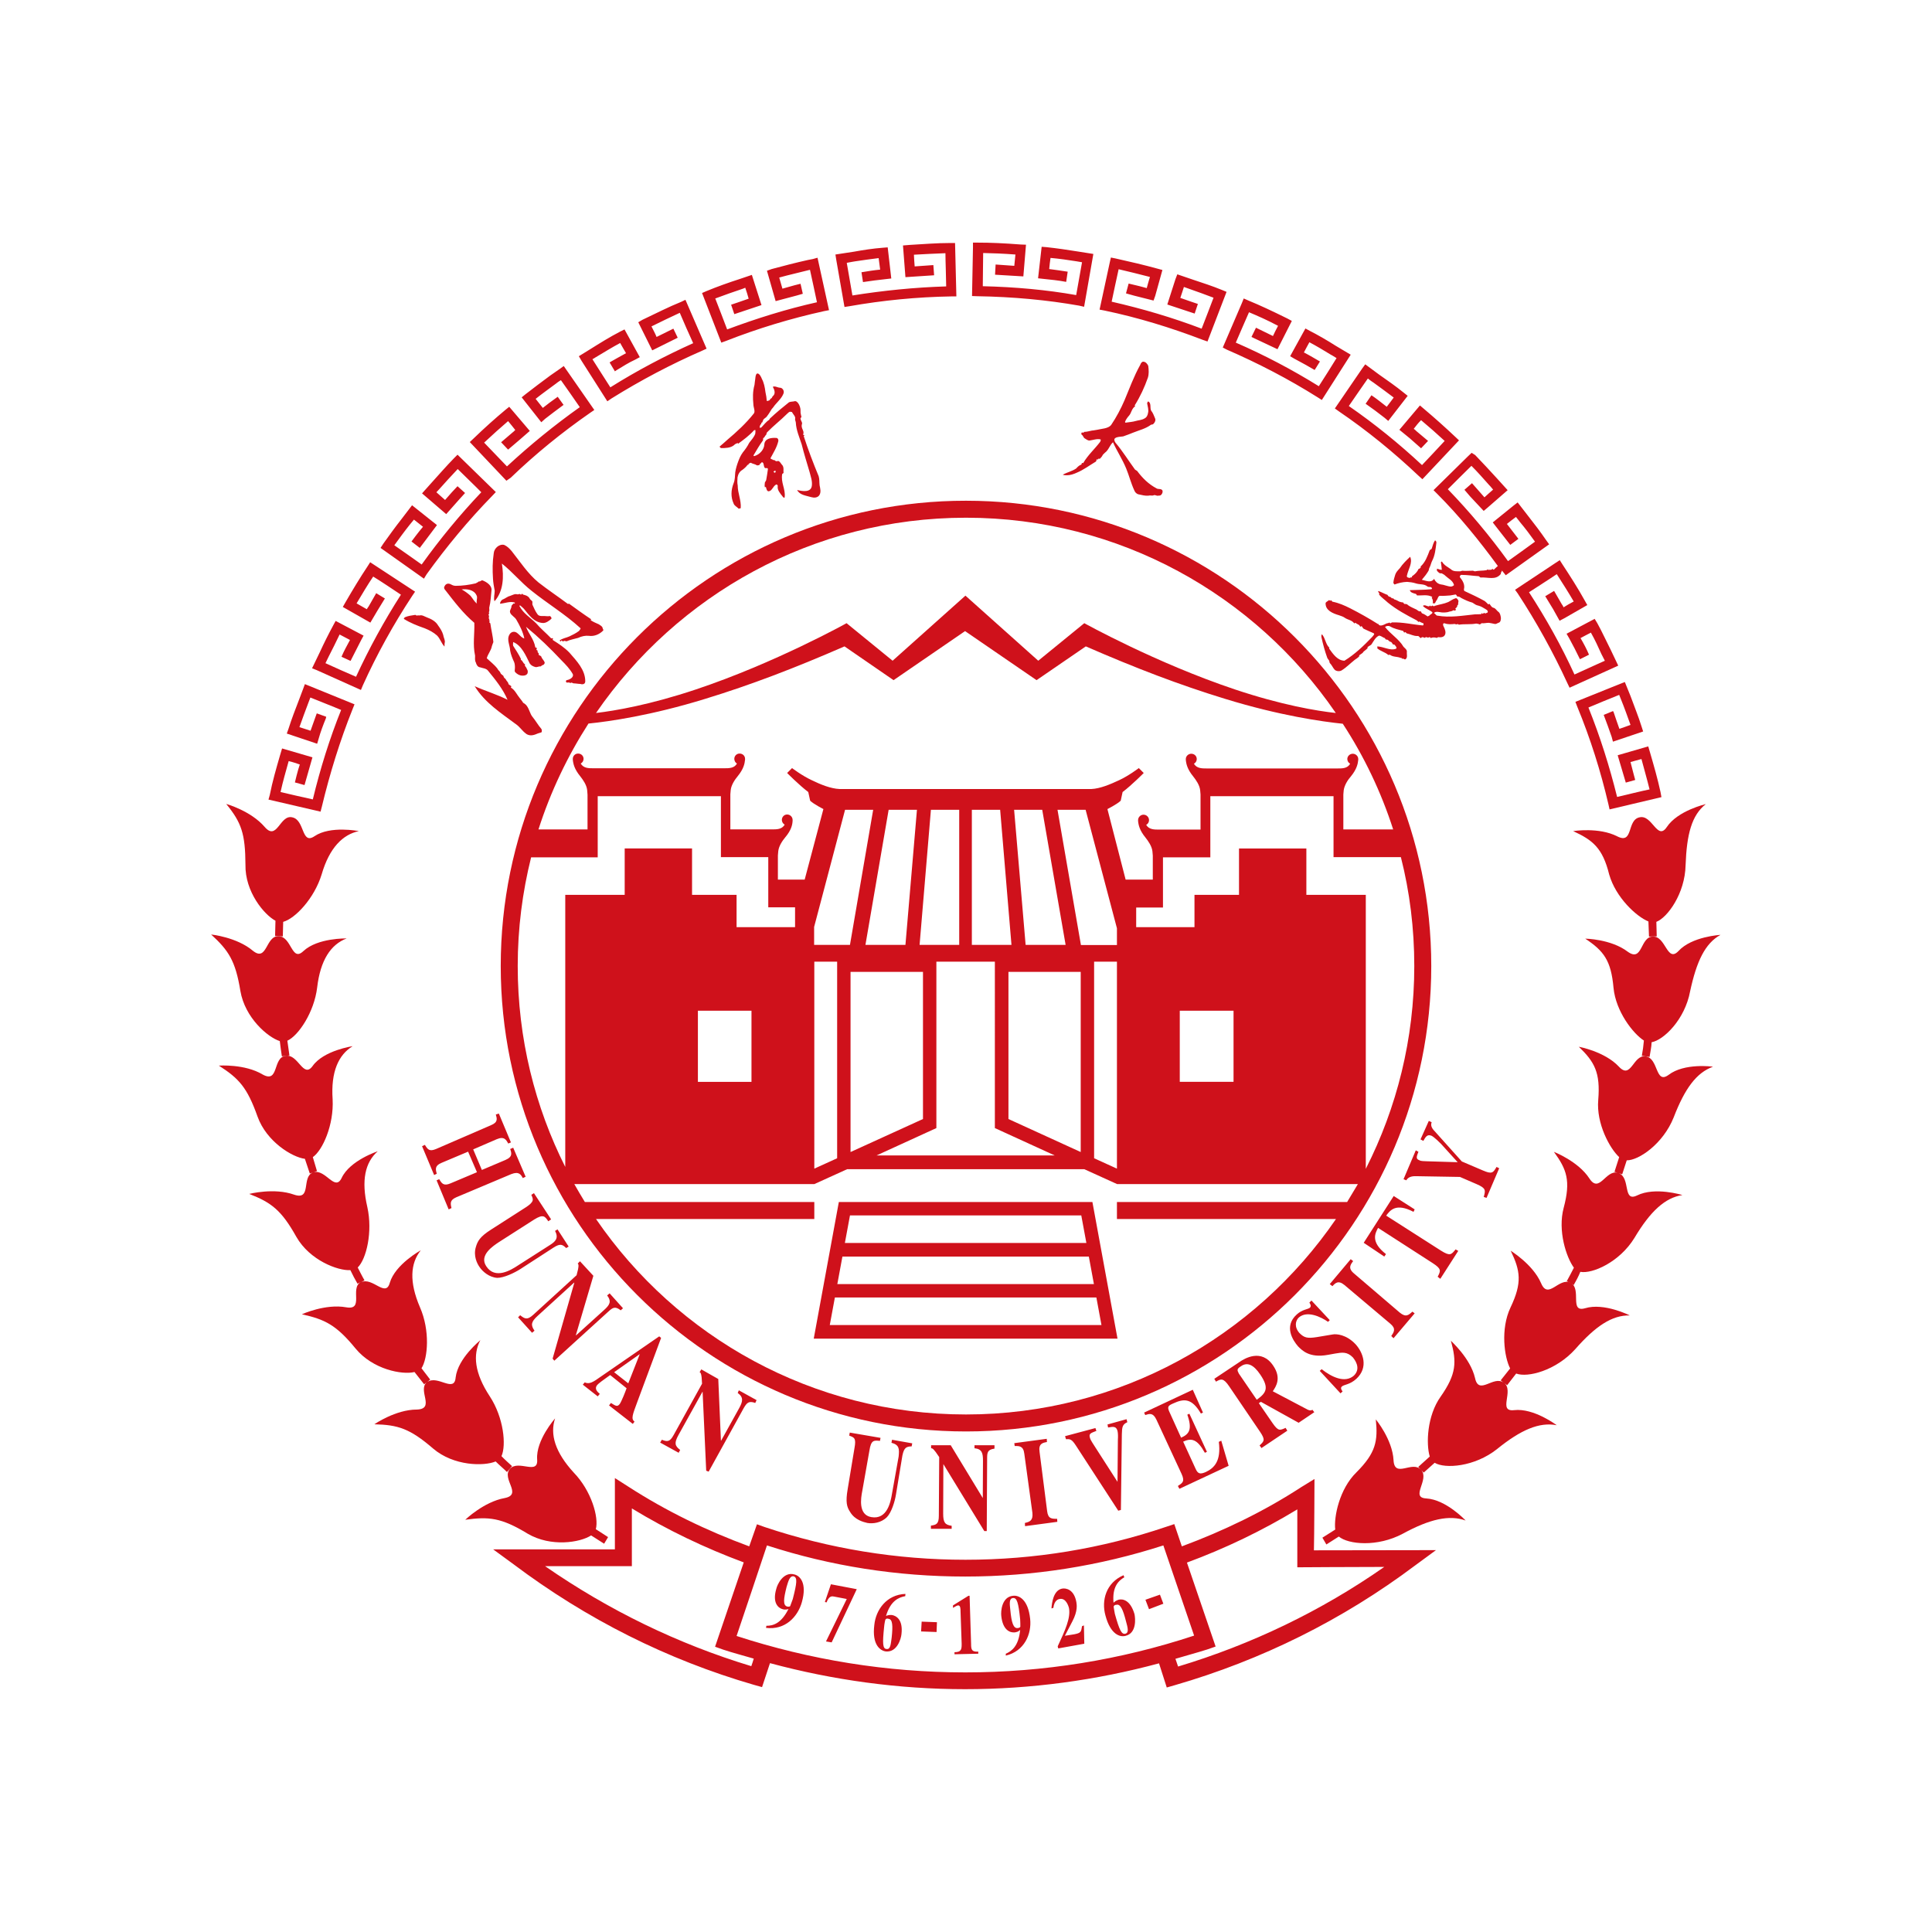 <?xml version="1.0" standalone="no"?><!DOCTYPE svg PUBLIC "-//W3C//DTD SVG 1.1//EN" "http://www.w3.org/Graphics/SVG/1.1/DTD/svg11.dtd"><svg t="1711960660253" class="icon" viewBox="0 0 1024 1024" version="1.1" xmlns="http://www.w3.org/2000/svg" p-id="4383" xmlns:xlink="http://www.w3.org/1999/xlink" width="200" height="200"><path d="M265.4 512c0 136 110.6 246.7 246.6 246.7S758.6 648.1 758.6 512c0-136-110.7-246.6-246.6-246.6C376 265.3 265.4 376 265.4 512z m34.3 106.7c-16.2-32.1-25.3-68.4-25.3-106.7 0-19.9 2.5-39.2 7.1-57.6h35.3V422h65.3v32.3h25.1v26.6h14.2v10.5h-31v-17.1h-23.6v-24.6h-35.7v24.6h-31.5v144.4z m98.6-83v37.7h-28.4v-37.7h28.4zM714 637.1H592v9h116.1C665.3 708.6 593.3 749.7 512 749.7s-153.3-41.1-196.1-103.6h115.7v-9H310c-1.9-3.1-3.8-6.3-5.6-9.5h127.2l17.4-7.9h125.7l17.4 7.9h127.6c-1.9 3.2-3.8 6.3-5.7 9.5zM572.9 500.8l-12.4-71.6h14.9L592 492v8.9h-19.1z m19.1 8.9v109.7l-12.1-5.5V509.7H592z m-27.2-8.9h-21.2l-6.1-71.6h14.9l12.4 71.6z m8 14.3v95.5l-38.3-17.5v-78h38.3z m-57.7-14.3v-71.6h15l6 71.6h-21z m12.2 8.9V597.9l31.7 14.5h-94.4l31.7-14.5V509.7h31z m-18.9-8.9h-21l6-71.6h15v71.6z m-19.2 14.3v78l-38.4 17.5v-95.5h38.4z m-9.3-14.3h-21.2l12.3-71.6h15l-6.1 71.6z m-29.4 0h-19v-9.5l16.4-62.1h14.9l-12.3 71.6z m-6.8 8.9v104.2l-12.1 5.5V509.7h12.1z m181.6 63.7v-37.7h28.5v37.7h-28.5zM749.6 512c0 38.7-9.3 75.2-25.7 107.5V474.3h-31.5v-24.6h-35.7v24.6h-23.6v17.1h-30.9V481h14.2v-26.6h25.1V422h65.3v32.3h35.7c4.7 18.5 7.1 37.8 7.1 57.7z m-11.2-72.4H712v-18.5l0.2-2.3c0.4-2.7 2.2-5.5 3.8-7.3 3.1-3.8 3.7-6.6 3.9-8.8v-0.4c0-1.5-1.3-2.8-2.9-2.8-1.6 0-2.9 1.3-2.9 2.8 0 1 0.6 2 1.5 2.5-1.4 2.5-4.1 2.5-6.7 2.5h-69.3c-2.6 0-5.3 0-6.8-2.5 0.9-0.5 1.5-1.4 1.5-2.5 0-1.6-1.3-2.8-2.9-2.8-1.6 0-2.9 1.3-2.9 2.8v0.4c0.2 2.2 0.8 5 3.9 8.8 1.5 1.9 3.4 4.6 3.7 7.3l0.2 2.3v18.6h-22c-2.6 0-5.3 0-6.8-2.5 0.9-0.5 1.5-1.4 1.5-2.5 0-1.6-1.3-2.9-2.9-2.9-1.6 0-2.9 1.3-2.9 2.9v0.4c0.2 2.2 0.8 5 3.9 8.8 1.5 1.9 3.4 4.6 3.7 7.3l0.2 2.3v12.7h-14.4L587 429v-0.2s5-2.5 7-4.4l1-4.6c5-3.8 11.2-10.1 11.2-10.1l-2.6-2.6s-5.4 4.1-10.4 6.4c-4.7 2.2-10.1 4.5-14.8 4.7H445c-4.7-0.2-10.1-2.4-14.8-4.7-5-2.3-10.4-6.4-10.4-6.4l-2.6 2.6s6.2 6.3 11.2 10.1l1 4.6c2 1.9 7 4.4 7 4.4v0.1l-9.9 37.3h-14.2v-12.8l0.2-2.3c0.3-2.7 2.2-5.5 3.7-7.3 3.2-3.8 3.8-6.6 3.9-8.8v-0.4c0-1.6-1.3-2.9-2.9-2.9-1.6 0-2.8 1.3-2.8 2.9 0 1 0.6 2 1.5 2.5-1.5 2.5-4.1 2.5-6.8 2.5h-22V421l0.2-2.3c0.3-2.7 2.2-5.5 3.7-7.3 3.1-3.8 3.7-6.6 3.9-8.8v-0.4c0-1.6-1.3-2.8-2.9-2.8-1.6 0-2.8 1.3-2.8 2.8 0 1 0.5 2 1.4 2.5-1.4 2.5-4.1 2.5-6.8 2.5h-69.3c-2.6 0-5.2 0-6.7-2.5 0.9-0.5 1.5-1.4 1.5-2.5 0-1.6-1.3-2.8-2.9-2.8-1.6 0-2.8 1.3-2.8 2.8v0.4c0.2 2.2 0.8 5 3.9 8.8 1.5 1.9 3.4 4.6 3.7 7.3l0.2 2.5v18.4h-26c6.4-20 15.4-38.8 26.5-56.1 11-1.1 33.4-4.3 61.9-13.1 24.2-7.4 47.4-16.3 73.8-27.8l26 17.9 37.9-26 37.9 26 26.1-17.9c26.4 11.5 49.6 20.4 73.8 27.8 28.9 8.9 51.6 12.1 62.4 13.2 11.3 17.3 20.3 36.1 26.7 56zM512 274.4c81.3 0 153.2 41 196 103.5-10.1-1.1-28.7-4.2-53.5-12.5-41.8-14-79.8-35.1-79.8-35.1l-24.4 19.9-38.6-34.5-38.6 34.5-24.4-19.9s-37.9 21.1-79.8 35.1c-24.5 8.2-42.9 11.3-53 12.5 43-62.5 114.8-103.5 196.1-103.5z" fill="#CF111B" p-id="4384"></path><path d="M578.7 637.1H444.6l-13.3 72.4h161L579 637.1h-0.3z m-128.2 7.1h122.6l2.7 14.6h-128l2.7-14.6z m133.3 58.1h-144l2.7-14.6h138.6l2.7 14.6z m-140-21.7l2.7-14.6h130.6l2.7 14.6h-136zM787.9 634.9l6.7-15.7-1.4-0.7c-1.8 3.1-2.4 4-7.4 1.8l-11-4.7-15-16.7c-1.6-1.9-1.3-3.2-1-4.1l-1.5-0.7-4.4 9.8 1.5 0.8c1.2-2.1 2-3.7 4.4-2.7 1.5 0.8 4.3 3.6 4.9 4.2l8.9 9.8-16.4-0.5c-1.2-0.1-3 0-3.8-0.5-1.8-0.7-1.9-1.4-0.6-4.5l-1.4-0.8-6.5 15.3 1.5 0.6c1.1-2.3 4.2-2.2 5-2.2l23.4 0.4 8.8 3.8c5.1 2.2 4.8 3.3 3.8 6.8l1.5 0.5zM763.4 677.8l9.5-14.8-1.4-0.8c-2.3 2.8-2.9 3.7-7.7 0.7l-29.1-18.6c2.1-2.8 5.1-6.9 14.5-2l0.6-1.3-11.1-7.1-15.9 24.8 10.9 7.3 0.9-1.3c-8.2-6.4-5.8-10.9-4.2-13.9l29 18.7c4.6 3 4.3 4 2.6 7.2l1.4 1.1zM738.6 709.3l11.2-13.2-1.2-0.9c-2 1.8-3.4 3.2-6.7 0.5L717.7 675c-3.4-2.8-1.9-4.7-0.5-6.6l-1.3-1-11.1 13.2 1.4 1.1c1.6-1.7 3.1-3.3 6.4-0.6l24.3 20.5c3.1 2.6 2 4.3 0.5 6.5l1.2 1.2zM718.9 730.8c6.6-6.1 3.5-14-0.4-18.3-4.9-5.2-10.2-5.6-12.2-5.2l-8.4 1.4c-5.1 0.8-6.7 0.3-9.2-2.2-2.8-3.2-2.1-6.5-0.3-8.2 4.4-3.8 11.6-0.4 15.5 2.3l0.9-0.9-9.7-10.4-1.1 1.1c0.6 1 1.1 1.8 0.3 2.7-1 0.9-4.1 0.9-7 3.6-7 6.3-2 13.8 0.7 16.9 2.1 2.1 6 6.3 15.8 4.5l3.9-0.7c3.6-0.6 6.3-1.1 9.4 2.1 0.5 0.7 4.7 5.5 0.5 9.6-4.8 4.2-11.9 0.7-17.1-3.4l-1 0.9 11 11.9 1.1-1c-0.7-0.9-1.2-1.9-0.4-2.6 1.1-1.1 4.2-0.9 7.7-4.1zM688.3 754.1l8.3-5.6-1-1.3c-0.4 0.3-1.1 0.6-2.4 0l-18.6-9.8c1.6-2.4 4.8-6.9 0.2-13.6-6.2-9.2-15.2-3.8-18-1.8l-13.2 8.8 0.9 1.5c2.6-1.5 3.9-2.1 7 2.5l16.3 24c3 4.4 2.2 5.1-0.2 7.3l1 1.4 13.7-9.2-0.9-1.5c-3.1 1.4-3.9 1.8-6.9-2.5l-7.3-10.6 1.1-0.7 20 11.1z m-22.2-12.2l-9.5-13.9c-0.9-1.8-1.2-2.4 1.2-3.9 3.2-2.2 6.5-1 10.2 4.5 4.7 7 3.3 9.6-1.9 13.3zM624.3 787.6l0.8 1.5 26.1-12.2-3.9-13.3-1.3 0.6c1.3 10.3-2.5 13.9-6.9 16-3 1.3-4.2 1-5.4-1.7l-6.6-14.4c4.5-2.1 7.5-1.3 11.5 5.9l1.1-0.5-9.3-20.2-1.1 0.5c2.7 7.7 1.1 10.3-3.3 12.2l-6.3-13.9c-1.1-2.5-0.5-3.1 2-4.2 6-2.8 10-2.8 14.8 5.3l1.1-0.5-5.4-12.1-25.8 12.1 0.6 1.3c2.2-0.7 4.1-1.4 5.9 2.4l13.4 28.9c1.8 4 0.4 4.7-2 6.3zM581.1 758.4l-0.5-1.5-16.1 4.3 0.5 1.6c2.1-0.1 3-0.1 5.2 3.3l22.5 34.6 1.4-0.4 0.5-40.1c0.1-3.9 0.3-5.2 2.9-6.4l-0.4-1.6L587 755l0.3 1.6c2.8-0.5 4.3-0.7 5 1.8 0.3 1.3 0.3 3.1 0.2 4.6l-0.2 22.4-11.7-18.2c-0.9-1.5-2.6-3.8-2.9-5.1-0.7-2.3 0.4-2.5 3.4-3.7zM543.2 807.2l0.1 1.7 17.1-2.3-0.1-1.6c-2.8 0-4.8 0.1-5.3-4.1l-4-31.3c-0.7-4.5 1.7-4.9 3.9-5.3l-0.1-1.7-17.2 2.3 0.2 1.5c2.2 0 4.6-0.2 5.1 4.1l4.3 31.4c0.4 4.1-1.5 4.7-4 5.3zM500 776l21.7 35.5h1.3l0.2-38.6c0-3 0.2-4.6 3.9-5.1V766h-10.6v1.6c4 0.4 4.5 2.6 4.5 6.6l-0.1 19.8-17-28h-10.4v1.6c0.8 0 1.4 0.3 4.3 4.7l-0.2 31.1c0 4.4-1.4 4.8-4.2 5.2v1.7h11v-1.6c-3.6-0.5-4.5-1.8-4.5-6.5l0.1-26.2zM449.3 789.2c-1.2 7-0.5 9.5 1.3 12.2 2.5 4.2 7 5.3 9.1 5.8 2.9 0.5 7.3 0 10.4-3.1 2.4-2.5 4.2-8.2 4.8-12.1l3.4-20.6c0.9-4.2 2.1-4.7 4.9-4.8l0.3-1.6-10.7-1.9-0.3 1.6c4.2 1.1 4.2 3.3 3.8 7.3l-3.5 19.6c-0.7 4.3-2.5 14-11 12.5-7-1.2-5.5-10.1-4.8-13.7l3.8-21.5c0.9-5.8 2.4-5.5 5.6-5.2l0.3-1.6-16.3-2.8-0.3 1.6c2.6 1 3.8 1.2 2.8 6.6l-3.6 21.7zM372.3 737.7h0.1l1.9 41.8 1.3 0.5 18.6-33.7c1.6-2.7 2.6-4 6.1-2.7l0.7-1.5-9.4-5.2-0.6 1.4c3.2 2.3 2.7 4.5 0.8 8l-9.6 17.3-0.1-0.1-1.4-32.6-9-5.1-0.9 1.5c0.6 0.2 1.1 0.8 1.3 6.1l-15 27.1c-2.1 3.9-3.5 3.7-6.3 2.6l-0.9 1.5 9.8 5.4 0.8-1.5c-2.9-2.2-3.2-3.7-0.9-7.9l12.7-22.9zM350.4 709.1l-1-0.8-30.9 21.3c-4.2 3-6.1 4.2-8.6 3.1l-1 1.2 7.9 6.2 1.1-1.3c-1.3-1.1-3-2.7-1.4-4.7 0.7-0.8 2.9-2.5 6.9-5.3l8.7 7c-0.7 2-2.6 6.8-3.6 8.3-1.3 1.7-2.1 1.1-4.7-0.5l-1 1.3 12.6 9.8 0.9-1.2c-1.9-1.5-1.1-3.5 1.5-10.5l12.6-33.9zM333 733.2l-7.5-5.9 13.6-9.6-6.1 15.5zM293.8 721.2l28.6-26c2.4-2.2 3.6-3 6.6-0.7l1.2-1.1-7.1-7.9-1.3 1.1c2.5 3.3 1.3 5.1-1.7 7.8l-14.7 13.3h-0.2l9.3-31.5-7.1-7.7-1.2 1.2c0.5 0.4 0.8 1.2-0.6 6.2l-23 21c-3.1 2.8-4.4 2.2-6.9 0.2l-1.1 1.1 7.4 8.2 1.3-1.1c-2.1-3-1.8-4.7 1.6-7.8l19.4-17.7 0.1 0.1-11.5 40.2 0.9 1.1zM263.5 677.3c3.6 0 9-2.6 12.2-4.6l17.6-11.4c3.7-2.4 4.8-1.7 6.8 0.2l1.3-0.8-5.9-9.1-1.3 0.8c1.9 3.7 0.5 5.5-2.9 7.6l-16.9 10.8c-3.5 2.3-12 7.6-16.7 0.3-3.9-5.9 3.8-10.8 6.8-12.8l18.6-11.9c4.8-3 5.7-1.8 7.5 0.9l1.5-1-9.1-13.9-1.4 0.9c1.1 2.4 1.7 3.6-2.9 6.6l-18.4 11.8c-6 3.8-7.2 6.2-8.1 9.3-1.4 4.7 0.7 8.8 2 10.6 1.6 2.4 5.1 5.4 9.3 5.7zM241.8 634.6l29.2-12.3c4.1-1.6 5.1 0.3 6.1 2.1l1.5-0.7-6.6-15.4-1.6 0.7c0.7 2 1.5 4.1-2.5 5.8l-12.5 5.3-4.6-10.9 12.5-5.4c4-1.7 5 0.4 6.1 2.3l1.4-0.6-6.4-15.3-1.6 0.5c0.6 2.2 1.3 4.1-2.6 5.7L231.1 609c-3.6 1.5-4.4 0.2-5.9-2.2l-1.5 0.7 6.4 15.3 1.4-0.7c-0.7-2.4-1.1-4.3 2.6-5.8l14-5.9 4.7 10.9-14 5.9c-3.7 1.6-4.7 0-6-2.2l-1.4 0.6 6.4 15.4 1.5-0.7c-0.6-2.5-0.9-4.2 2.5-5.7zM300.3 360.5c-0.5 0.3-0.5 1 0.1 1.3 0.6 0 1.4-0.3 1.9 0.3 0.6-0.7 1.1 0 1.7 0.1 1.2 0 2.5 0.3 3.6 0.3 1.1 0.4 2.6 0.2 2.6-1.4 0-6.1-4.5-10.7-8.4-15.2-2.6-2.7-5.7-4.7-8.7-6.6-0.3-0.2-0.1-0.7 0-0.8-0.1-0.7-0.8 0.2-1.1-0.3-2.6-2.7-5.4-5-7.8-7.8-3.1-3.1-6.8-5.2-8.9-9.2 0.1-0.2 0.2-0.4 0.4-0.3 0.9 0.7 1.5 1.3 2 1.8 2.7 3.3 5.3 7.2 10 7.5 1.6 0.1 3.2-1 4.5-2.2 0.3-0.3-0.1-1.4-1-1.5-0.5 0.3-1.3 0-1.5 0.1-1.8-0.3-3.8 0.4-4.8-1-1.1-1.5-1.9-3.3-2.7-5.1 0-0.2-0.1-1 0-1.5-0.1-0.6-1.1-1.1-1.3-1.5-0.5-1-1.3-1.7-2.7-2.1-0.6-0.1-1-0.2-1.3-0.6-0.5-0.3-0.5 0.5-0.9 0.4-0.4-0.8-1.2 0-1.9-0.2-1.2-0.4-2.4 0.4-3.9 0.9-1.1 0.2-2.2 1.2-3.4 1.7-1 0.3-1.7 1.3-1.8 2.4 2.6-0.2 5.4-1.5 7.9-0.6 0.1 0.1 0 0.4-0.2 0.4-0.1 0.3-0.3 0.2-0.5 0-0.3 0.5-0.9 0.8-1.1 1.4 0.1 1.2-1.2 2.4-0.7 3.5 0.4 1.4 2.5 2.3 3.3 3.8 1.7 2.9 3.5 6.4 4.2 9.9-2.5-0.6-3.6-4.5-6.6-3.3-0.9 0.4-1.5 1.4-1.8 2.5-0.5 2.4 0.8 4.7 0.9 7.3 0.4 2.1 1.2 4.1 2.1 6 0.4 0.9 0.5 2.6 0.4 3.6 0 0.5-0.3 1.2 0.2 1.8 1.1 1.1 2.3 1.8 3.8 1.8 1.8 0.1 3-0.8 2.8-2.1 0.2-0.5-0.4-1.2-0.7-2-0.1-0.5-1.1-0.9-0.7-1.9-1.1-0.5-1.1-1.7-2.1-2.3-0.3-0.3-0.1-0.6-0.1-0.6-1.3-2.6-2.7-4.7-4.1-6.9-0.2-0.6 0-1.4 0-2 4.5 1.8 6.6 7 8.8 11.4 0.8 1.1 1.9 1.6 3.2 1.9 0.8 0 1.6-0.4 2.3-0.4 0.6 0.2 0.7-0.7 1.5-0.7 0.6-0.2 1-1.1 0.9-1.3-0.3-1.2-1.5-2-1.8-3.2-0.4-0.5-0.9-0.6-1.3-0.8-0.1-0.3-0.1-0.6 0-0.8-0.3-0.4-0.9-0.7-0.6-1.5 0 0-0.5-0.3-0.6-0.4-0.2-0.3 0-0.6 0.2-0.9 0-0.3-0.9-0.3-0.9-0.6-0.7-4.2-3.5-7-4.9-10.8 6.8 5.6 12.8 11.4 18.9 17.9 2.2 2.2 4.3 4.4 5.9 7.2 0.6 1.5-1.3 2.9-3.3 3.2zM232.2 331.5c-1.2-2.1-3.5-3.4-6-4.3-1.1-0.4-2.5-1.4-3.8-1-0.6 0-1-0.1-1.6 0.1-0.1-0.1-0.5-0.4-0.7-0.4-1.9 0.3-3.8 0.5-5.6 1.3-0.1 0.2-0.4 0.6-0.5 0.8 3.5 2.2 7.1 3.6 11.1 5 2.5 1 4.7 2.2 6.5 3.8 1.8 1.8 2.2 4 4 5.9 0-0.9 0-1.7 0.2-2.5 0-1.3-0.7-2.3-0.9-3.7-0.5-1.8-1.6-3.5-2.7-5z" fill="#CF111B" p-id="4385"></path><path d="M260.5 313c0.4-2.5-2.4-4.5-4.8-5.4-0.7-0.1-1.3 0.9-1.8 0.5-0.6 0.6-1.4 0.8-1.8 1.1-3.5 0.8-7 1.3-10.6 1.3-1.2 0-2-0.5-3-1-1.6-0.5-2.5 0.3-3 1.5-0.4 0.9 0.4 1.6 0.7 2 4.8 6.2 9.3 12.1 15.2 17.1 0.2 5.9-0.9 11.5 0.4 17.4 0 1.2-0.2 2.6 0.4 3.6 0.3 1.2 1 2.5 2.3 2.6 1.4 0.5 3.1 0.5 4.1 1.7 4 4.9 8 9.8 10.4 15.5-5.7-2.9-11.6-4.6-17.4-7.2 5.3 8.7 13.9 14.2 21.8 20.1 2.1 1.4 3.3 3.5 5.2 4.9l0.5 0.4c2.1 1.2 4 0.5 6.1-0.4 0.2-0.1 0.5-0.1 1.3-0.4 0.8 0.1 0.9-1.3 0.4-2-1.8-2.1-2.9-4.2-4.7-6.4-1.3-1.6-1.6-3.9-3-5.8-0.4-0.6-1.3-1.3-1.9-1.6-0.5-0.9-1.3-1.8-1.9-2.6-1.5-1.8-2.4-4.1-4.5-5.4-0.4-0.3 0.4-0.5 0-0.9-0.4-0.3-1-0.6-1.4-1 0-1-1-1.6-1.3-2.3-0.2-0.7-1.1-0.8-1.3-1.8 0.1-0.4-1.3-1-1.6-1.7-0.3-1.1-1.3-1.5-1.5-2.2-1.6-2.2-3.9-3.9-5.8-5.7 0.6-2.3 2.3-4.1 2.7-6.4 0.2-0.7 0.5-1.4 0.8-2.2-0.3-3.2-1.1-6.3-1.6-9.8 0-0.4-0.7-0.5-0.6-1 0.3-0.3 0.5-0.4 0.5-0.4s-0.3-0.2-0.6-0.2c0-0.3 0.1-0.6 0.3-0.7-0.7-0.3-0.4-1-0.3-1.2 0.1-0.7-0.6-1.3 0.1-1.9 0.2-0.3-0.5-0.5-0.1-0.8 0.3-0.6 0.1-1.5 0.1-2.2 0.8-3.2 0.9-6.2 1.2-9.1z m-7.7 6.9c-1.5-1.1-2.3-2.8-3.4-4.1-1.5-1.4-3.1-2.5-4.7-3.4 2.7-0.3 6.4 0.1 7.8 3 0.9 1.3-0.3 3.2 0.3 4.5z" fill="#CF111B" p-id="4386"></path><path d="M301.5 319.9c-0.2 0.1-0.3 0.3-0.5 0.2-5.2-3.9-10.5-7.4-15.6-11.4-5.7-4.7-9.6-10.8-14.2-16.6-1.2-1.4-2.4-2.6-4-3.3-2.7-0.6-5.3 1.9-5.5 4.4-0.7 4.6-0.7 8.8-0.4 13.6 0.1 2 0.5 4.2 0.9 6.3 0 1.9-0.7 3.8-0.1 5.6 4.8-5.4 5-13.1 3.9-20 5.6 4.4 10.1 10 15.7 14.4 8.6 6.9 17.8 12.4 25.9 19.8 0.4 0.2-0.3 0.9-0.7 1.5-1.6 1.2-3.4 2.1-5.1 2.9-1.7 0.8-3.8 1-5.2 2.2 0.2 0.1 0.3 0.4 0.6 0.5 0 0 0.2-0.1 0.2-0.5 0.5-0.2 0.6 0.5 1.2 0.5 0 0 0.1-0.1 0.2-0.3 0.8-0.1 1.3 0.3 1.5 0.2 2.1-0.9 4-1.2 6.1-1.8 1.9-0.9 3.9-1.3 5.7-1.1 2.9 0.4 5.6-0.8 7.5-2.7 0.6-0.5-0.4-1.1-0.2-1.6-0.4-0.9-1.2-1.2-2-1.8-1.4-0.6-3-1.3-4.2-2.1-0.2-0.2 0-0.4 0.1-0.6-4.1-2.7-7.9-5.5-11.8-8.3zM385.4 233.2c-1.4 1.2-2.5 2.3-4 3.5-0.1 0.1 0.5 0.6 0.7 0.8 2.2 0 5.1 0 7-1.6 0.3-0.4 1-0.8 1.7-1 0.3-0.2 0.4 0.1 0.4 0.3 2.9-2.1 6-4.4 8.5-7.2 0.2 0 0.7-0.1 0.7 0 0 0.6 0 1.3-0.1 1.9-0.7 1.9-2 3.2-3.2 4.8-0.9 1.8-2 3.4-3.4 5.1-1.2 1.7-1.7 2.9-2.4 4.7-0.7 1.9-1.3 3.8-1.6 5.8-0.2 2.1-0.1 4-0.9 5.9-1.4 3.6-1.5 7.3 0 10.6 0.4 1.3 1.8 1.8 2.7 2.8 0.1-0.1 1-0.1 1.1-0.3 0.3-4.2-1.6-7.9-1.6-12-0.3-1.4-0.2-2.8-0.1-4.3 0.3-1.7 1.2-3.2 2.5-3.9 1.1-0.8 2.2-1.8 2.8-2.7 0.2-0.1 0.4-0.1 0.5-0.1 0-0.3 0-0.4 0.3-0.6 0.4-0.2 0.7-0.5 1-0.4 1.2 0.7 2.1 0.6 3.1 1.3 0.6 0.2 1.2-0.1 1.7-0.3-0.1-0.2-0.2-0.4 0-0.5 0.8-0.2 0.8-1 1.1-0.8 1.2 0.2 0.6 2.3 1.6 3.1 0.7 0.1 1.5-0.3 1.5 0.6-0.2 1.9-0.6 3.8-0.9 5.7 0 0.3-0.6 1-0.7 1.3 0 0.8-0.3 1.5 0 2.6 0.2-0.2 0.5-0.3 0.6 0 0.2 0.9 0.5 2.1 1.4 2.1 1.9-0.2 2.2-2.7 4-3.6 0.2-0.1 0.9 0.2 0.8 0.9-0.3 2 1.3 3.8 2.4 5.2 0.3 0.5 1.2 1.5 1.3 0.5 0.5-4.2-2.2-7.8-1.3-12.2 0.2-0.2 0.7-0.5 0.7-0.5-0.2-1.4 0.3-2.8-0.6-4.1-0.8-0.7-1.1-1.9-2.2-2.3-0.2 0.2-0.8 0-1.1 0.2-0.5-0.2-1.1-1-1.6-0.6-0.3-0.6-1.4-0.4-1.4-1.1 1.6-3 3.3-5.6 4.1-8.9 0.2-1-0.3-1.9-1.4-1.8-2.2-0.1-5.8 0.2-6 3.5-0.1 2.6-2.4 5.3-5.2 6.1-0.3 0.1-0.6 0-0.5-0.4 1.7-2.8 3-5.2 5-7.9 0.1-0.3 0-1 0.1-1.2 0.8-0.3 0.8-1 1.3-1.5 0.4-0.1 0.4-0.9 0.7-1.5 3.5-3.6 7.2-6.4 10.7-9.9 0.4-0.4 1.1-1.1 1.7-1.1 0.4 0.3 0.7-0.1 0.9 0.3 0.7 1.3 2 2.3 1.6 3.6 0 0.8 0.4 1.4 0.4 1.9 0.2 4 1.9 7.8 3.1 11.5 1.2 4.9 2.8 9.9 4.2 14.7 0.6 2.4 1.5 4.7 1.2 7.2-0.4 3.8-5.1 3-7.8 2.3 1.3 2.7 4.8 3 7.5 3.8 1.4 0.4 3 0.4 4.1-0.8 1.3-1.7 0.6-3.9 0.3-5.5-0.2-1.6 0-3.2-0.5-4.8-2.9-7-5.6-14.1-7.9-21.2 0-0.2 0.2-0.3 0.4-0.4-0.2-0.4-0.8 0-0.7-0.6 0.8-1.8-1.3-3.1-0.7-5.3 0.5-0.9-0.6-1.8-0.7-3-0.1-0.3 0.1-0.5 0.5-0.8-0.2-1.2-0.6-2-0.5-3.3 0.1-1.3-0.5-3.2-1.4-4.3-0.3-0.3-0.8-0.9-1.5-0.9-0.9 0.3-2.3 0.2-3.2 0.6-3.4 2.7-6.8 5.5-10.2 8.7 0 0-0.1 0.3-0.3 0.6-1.5 0.9-3 2.8-4.2 4.1-0.4 0.1-0.8 0.2-0.9 0 0.1-0.5 0.2-1.7 1-1.9-0.1-0.1-0.1-0.1-0.1-0.4-0.2-0.2 0.2-0.2 0.5-0.4 0.2-0.3 0.3-0.9 0.6-1.5 0.5-0.7 1.6-1.1 2-1.9 0.9-1.1 1.6-2.4 2.5-3.8 0.5-0.4 1.1-1.4 1.6-2 1.8-2.1 3.7-3.8 4.6-6.2 0.5-1.4-0.6-3-1.9-3-1.5-0.1-2.4-1-3.8-0.5 0.8 1.4 1.5 3.3 0.4 4.6-0.7 0.5-0.7 1-1 1.4-0.8 0.3-0.8 0.8-1.2 1.2-0.6 0.1-1.2 0.6-1.4 0.2-0.1-1.4-0.3-2.9-0.7-4.6-0.3-2.5-0.8-5-1.9-7-0.3-0.9-1.4-3.2-2.6-2.8-0.9 0.6-0.8 2.8-1.1 4.3 0 0.5-0.2 1.2-0.2 1.7-1 3.6-0.9 7-0.6 10.2 0 1.7 1.1 3.7 0.3 4.9-4.2 5.3-9.1 9.8-14.2 14.1zM410 250c0.2-0.3 0.5-0.4 0.7-0.5 0.4-0.1 0.4 0.2 0.4 0.3 0 0.5 0 0.5-0.3 0.7-0.3 0-0.5 0.1-0.5-0.2-0.2-0.1-0.3-0.1-0.3-0.3zM574.8 228.9c-0.4-0.2-0.2 0.6-0.7 0.4-0.3 0-0.5-0.1-0.7-0.1-0.4 0.4-0.3 0.9-0.1 1.2 0.9 0.5 0.8 1.5 1.7 2 0.8 0.5 1.6 1.1 2.4 1.1 1.8-0.2 4-1.1 5.9-0.6 0.3 0.3 0 0.8-0.2 1.3-2.9 3.8-6.4 6.9-8.9 11.1-0.3 0.5-0.7-0.3-0.8 0.2-0.1 0.3-0.2 0.4-0.2 0.7-1.2 0.4-2 1.2-2.8 2.1-2.2 1.5-4.8 2-7.1 3.3 0.7 0.3 1.5 0.3 2.2 0.3 1.7 0 3.6-0.6 5.3-1.4 3.4-1.4 6.6-3.8 10.1-5.9 0.2-0.3 0.3-0.8 0.3-1 0.2-0.4 0.5 0 0.8 0v-0.4c0.4-0.2 0.9 0 0.9 0 0.6-0.6 1.2-1.2 1.6-2.1 0.1-0.1 0.8-0.9 1.2-1.2 2-1.5 2.3-3.7 4.2-5.5 2.1 4.7 4.9 8.8 7 13.9 1.6 3.9 2.5 7.7 4.3 11.6 0.3 0.8 1 1.8 2.2 2.1 1.9 0.4 3.7 0.9 5.4 0.7 0.8-0.3 1.7 0.2 2.7-0.2 0.7-0.4 1.6 0.5 2.4 0.2 0.6 0 1.3 0 1.7-0.6 0.5-0.6 0.8-1.5 0.5-2.2-0.8-1.1-2.2-0.4-3.2-1.1-4.1-2.2-7.3-5.3-10.2-9.2-0.1-0.1-1-0.6-1.1-0.7-3.6-4.9-6.5-9.7-10.4-14.3-0.4-0.6-1-1.8-0.1-2.4 1-0.7 2.6-0.7 4.2-0.9 2-0.7 3.6-1.3 5.3-2 3.2-1.3 6.5-2 9.5-4.2 0.3-0.1 1.1-0.1 1.2-0.4 0.8-0.7 1.4-2 0.9-3-0.6-1.4-1.1-2.9-2.1-4.1-0.7-1.6 0.2-3.8-1.4-4.8-0.4-0.1-0.5 0.5-0.7 0.9 0.3 1.7 0.9 3.6 0.5 5.1-0.2 1.3-0.7 2.4-1.9 3-1.5 0.9-3.2 0.9-4.9 1.4-1.3 0.4-3 0.5-4.2 0.7-0.2-0.1-1.2 0.5-1.2-0.3 0.4-1.2 1.3-2.4 2.2-3.4 1.2-1.4 1.3-3.7 3.2-4.9-0.1-0.2-0.4-0.3-0.3-0.4 3-4.8 5.2-9.6 7-14.7 0.6-1.9 0.5-4.1 0.2-6.3-0.5-1.1-1.4-2.2-2.7-2.2-0.7 0-1.3 0.9-1.5 1.6-3.5 6.3-5.7 12.5-8.4 18.9-1.9 4.4-4.2 8.8-7.1 13.1-1.6 1.9-5 1.9-7.4 2.5-0.9 0.1-2 0.4-2.7 0.4-1.1 0.2-2.8 0.7-4 0.7zM170.6 427.5c4.2-17.5 9.6-35 16.3-51.7l1-2.5-26.3-10.7-1 2.7-2 5.3c-2 5.2-4 10.3-5.7 15.7l-0.9 2.5 16.1 5.4 0.8-2.7c1-3.6 2.4-7.3 3.8-10.7l0.2-0.9-5-1.8-0.3 0.8c-1 2.7-2 5.5-3 8.4-2.2-0.7-3.8-1.2-5.9-1.9 1.5-4.4 3.2-8.7 4.7-12.8 0 0 0.5-1.4 1.1-2.9 3.4 1.4 13.1 5.2 16.3 6.6-6.1 15.2-11.1 31.2-15 47.4-3.5-0.7-13.6-3.1-17.1-3.9 1.2-5.5 2.8-11 4.3-16.4 2.2 0.5 3.8 1.1 5.9 1.8-1.1 3.1-2.6 9.5-2.6 9.5l5.1 1.4 4.2-14.7-16.1-4.7-1.1 3.7c-2 6.9-4 13.8-5.4 20.9l-0.7 2.5 27.6 6.4 0.7-2.7zM191.3 365.7l1-2.4c7.4-16.4 16.3-32.5 26.2-47.5l1.5-2.2-23.8-15.6-1.4 2.2c-4 6-7.8 12.3-11.8 19.2l-1.3 2.3 14.6 8.3 3.6-6.1 4.1-6.7-4.6-2.8-4 7s-0.6 0.8-1 1.5c-1.9-1.1-3.5-2-5.4-3.1 3-5 5.8-9.8 8.8-14.2 3.2 1.9 11.7 7.6 14.7 9.6-8.9 13.9-16.9 28.5-23.8 43.5-3.3-1.4-12.8-5.6-16.2-7.2 0.9-1.8 1.7-3.5 1.7-3.5 2-3.8 3.9-7.8 5.8-11.7 1.9 1 3.6 1.9 5.5 2.9-1.6 3-3.2 5.8-4.5 8.9l4.8 2.2c1.8-3.6 3.7-7.3 5.6-11l1.3-2.4-14.8-7.8-1.2 2.2c-2.6 4.8-5 9.6-7.2 14.4l-4.1 8.5 2.5 1 23.4 10.5zM226.1 304.4c10.6-14.7 22.2-28.7 34.9-41.7l1.8-1.9-20.3-19.8-1.9 1.9c-4.1 4.2-8 8.7-11.9 13l-5 5.6 2.1 1.8 10.7 9.2 7-7.9 3-3.3-4-3.6-3 3.2s-2 2.3-3.6 4.1c-1.6-1.4-2.9-2.6-4.6-4.1 0.7-0.8 1.4-1.5 1.4-1.5 3.2-3.6 6.5-7.2 9.9-10.8 2.6 2.6 10.1 9.8 12.5 12.3-11.3 11.9-22 24.9-31.6 38.3-2.9-2.1-11.5-8.1-14.5-10.2 2.7-3.7 5.3-7.3 8.1-10.8 0 0 1.1-1.4 2.3-2.8 1.7 1.4 3.1 2.4 4.8 3.8-2.2 2.5-6.1 7.8-6.1 7.8l4.4 3.4 9.1-12.1-13.2-10.5-5.5 7.2c-3.3 4.2-6.5 8.6-9.7 13.1l-1.5 2.3 23 16.3 1.4-2.3zM270.7 253.2c13.2-12.7 27.4-24.2 42.1-34.4l2.2-1.5-16.2-23.3-2.2 1.6-4.9 3.4c-4.4 3.2-8.8 6.6-13.1 9.9l-2.1 1.7 10.4 13.2 2-1.8c2.6-2 6.2-4.8 9.8-7.4l-3.1-4.3c-2.9 2-5.6 4.1-7.9 5.9-1.4-1.8-2.4-3-3.8-4.8 3.5-2.8 7.2-5.4 10.8-8.1 0 0 1.2-1 2.6-1.8 2.1 3 8 11.3 10 14.3-13.4 9.5-26.4 20.1-38.6 31.4-2.4-2.5-9.6-10-12.1-12.6 4.4-4.1 8.6-7.9 12.7-11.4 1.4 1.7 2.5 3 3.8 4.7-0.5 0.6-1.3 1.2-1.3 1.2l-6.2 5.3 3.7 3.9 6.1-5.2 5.4-4.7-1.7-2-9.2-10.8-2.1 1.7c-5.4 4.5-11 9.5-16.9 15.2l-1.9 1.8 19.4 20.5 2.3-1.6zM321.9 212.7l2.2-1.5c15.4-9.6 31.5-18.1 48-25.3l2.4-1.1-11.2-25.9-2.3 1.1c-6.7 2.7-12.9 5.9-20.5 9.5l-2.2 1.3 7.4 14.9 13.5-6.7-2.3-4.8s-5.9 2.9-8.9 4.4c-0.8-2-1.7-3.5-2.7-5.6 5.4-2.7 10.3-5 15-7.2 1.4 3.4 5.6 12.9 7.1 16.1-15.1 6.8-29.9 14.6-43.9 23.4-2-3.2-7.6-11.8-9.5-14.9 0.8-0.4 1.5-0.9 1.5-0.9 4.4-2.6 8.7-5.3 13.2-7.7 1.1 1.9 1.9 3.4 3.1 5.4-2.7 1.5-5.3 2.9-7.7 4.3l-1 0.6 2.8 4.7 0.9-0.6c3.3-2 6.4-4 9.9-5.6l2.4-1.3-8.1-14.7-2.4 1.2c-5.4 2.8-10.7 6.1-15.8 9.3l-6 3.7 1.4 2.4 13.7 21.5zM384.8 180.7c16.8-6.6 34.3-11.9 52-15.8l2.6-0.5-6.1-27.8-2.5 0.7-2.6 0.5c-6.3 1.4-12.9 3.1-19.2 4.8l-2.5 0.9 4.6 16.1 11.3-3 3.1-0.9-1.2-5.3-3.2 0.8s-3.8 1.1-6.4 1.8c-0.6-2-1.1-3.8-1.7-5.9 5.4-1.5 10.9-2.7 16.3-4.1 0.8 3.7 3 13.7 3.7 17.2-16.1 3.6-32.1 8.6-47.6 14.4-1.3-3.3-4.9-13-6.3-16.4 4.9-1.8 9.8-3.6 14.7-5.2 0 0 0.7-0.3 1.2-0.5 0.7 2.1 1.3 3.9 1.8 5.8-3 1.1-9.3 3.2-9.3 3.2l1.7 5 14.4-4.8-5.1-16-6.5 2.2c-5.9 1.9-11.8 4-17.6 6.4l-2.3 1 10.2 26.3 2.5-0.9zM447.6 162.7l2.6-0.4c17.6-3.1 35.7-4.9 54.1-5.2h2.6l-0.7-28.3h-2.6c-7.1 0-14.3 0.6-21.3 1l-3.7 0.3 1.3 16.8 15.2-1-0.4-5.4s-6.6 0.5-9.9 0.7c-0.2-2.2-0.3-4-0.4-6.2 5.5-0.3 11-0.6 16.7-0.8 0 3.8 0.4 14.1 0.4 17.6-16.7 0.5-33.4 2.2-49.7 4.8-0.6-3.5-2.4-13.6-3-17.3 2-0.4 4.5-0.8 4.5-0.8 4-0.6 8.3-1.2 12.4-1.7 0.3 2.1 0.5 3.9 0.8 6.1-3.2 0.3-6.4 0.8-9.9 1.4l0.8 5.2c4.2-0.6 8.3-1.2 12.4-1.6l2.6-0.3-1.9-16.5-2.5 0.2c-5.3 0.4-10.4 1.2-15.4 2.1l-9.8 1.5 0.4 2.6 4.4 25.2zM572 162l2.6 0.6 4.9-28-8.2-1.3c-5.5-0.9-11.1-1.7-16.6-2.3l-2.6-0.2-1.9 16.7 2.7 0.3c3.8 0.4 8.1 0.8 12.2 1.6l0.8-5.4c-3.2-0.5-6.6-1-9.8-1.4 0.2-2.2 0.4-3.9 0.7-5.9 4.6 0.4 9.4 1.1 13.8 1.8 0 0 1.4 0.2 2.9 0.5-0.6 3.6-2.4 13.7-3.1 17.4-15.7-2.8-32.4-4.3-49.5-4.7 0.1-3.6 0.1-14 0.2-17.6 5.1 0.1 10.5 0.3 17.1 0.8-0.3 2.2-0.3 3.8-0.6 6-3.3-0.2-9.9-0.7-9.9-0.7l-0.3 5.4 15 0.9 1.4-16.8-2.7-0.1c-9.1-0.7-16-1-22.7-1h-2.7v2.7l-0.5 25.6 2.6 0.1c19.1 0.3 37.2 2 54.2 5zM637.4 180.1l2.6 0.9 10.1-26.3-2.4-1c-5.1-2.1-10.4-3.8-15.5-5.5l-8.2-2.8-1 2.6-4.3 13.4 14.5 4.8 1.7-5.1s-6.3-2.1-9.3-3.2c0.7-2 1.2-3.7 1.9-5.8 1.4 0.5 3.1 1.1 3.1 1.1 4.2 1.5 8.5 3 12.6 4.6-1.2 3.3-5 13-6.3 16.4-15.5-5.9-31.5-10.6-47.7-14.3 0.7-3.5 2.9-13.5 3.7-17.2 5.6 1.3 11.2 2.7 16.6 4.1-0.7 2.1-1.1 3.8-1.7 5.9-2.4-0.7-5.4-1.4-5.4-1.4l-4.2-1-1.4 5.2 4.3 1.2 10.3 2.6 0.9-2.5 3.8-13.7-2.6-0.7c-6.9-1.9-14.5-3.7-22.2-5.4l-2.5-0.5-0.6 2.6-5.4 25 2.6 0.5c17.8 3.7 35.3 9.1 52 15.5zM650.2 185.3c16.6 7.2 32.8 15.6 48.2 25.3l2.2 1.4 15.3-24-7.9-4.7c-4.4-2.8-9.2-5.6-13.9-8l-2.2-1.2-8.1 14.7 2.2 1.3c4 2.1 7.7 4.2 10.8 6l2.8-4.5c-2.6-1.5-5.4-3.2-8.5-4.8 1-2 1.9-3.5 2.9-5.4 3.8 2 7.6 4.3 11.2 6.5 0 0 1.7 0.9 3.2 1.9-1.9 3.1-7.4 11.9-9.4 14.9-14-8.7-28.8-16.5-44-23.1 1.4-3.4 5.6-12.8 7-16.1 4.5 1.9 9.6 4.1 15.4 7.2-1.1 2-1.8 3.5-2.7 5.4-3-1.5-9-4.4-9-4.4l-2.4 4.9 13.8 6.5 7.6-15-2.4-1.3c-8.1-4-14.5-7-20.6-9.5l-2.5-1.1-1 2.5-10.1 23.5 2.1 1.1zM709.6 218c15 10.2 29.2 21.8 42.3 34.2l2 1.8 19.4-20.6-1.9-1.8c-5.4-5.1-11-10.1-16.8-15l-2-1.7-10.9 12.9 5.5 4.5 6 5.3 3.7-3.9-6.3-5.3s-0.6-0.7-1.3-1.1c1.3-1.7 2.3-3 3.9-4.6 4.3 3.6 8.5 7.3 12.5 11-2.5 2.7-9.5 10.2-12 12.8-12.1-11.3-25.2-21.9-38.8-31.3 2-2.9 7.9-11.5 10.1-14.6 1.4 1.2 3 2.2 3 2.2 3.5 2.6 7.2 5.2 10.7 7.9-1.3 1.8-2.4 3.2-3.7 4.9-2.7-2.1-5.4-4.3-8.1-6.1l-3.1 4.5c3.3 2.3 6.7 4.8 10 7.4l2 1.7 10.3-13.3-2-1.6c-4.3-3.5-8.8-6.6-13.2-9.7l-7.3-5.4-1.6 2.2-14.5 21.2 2.1 1.5zM761.7 261.7c11.8 11.8 22.4 24.9 32.2 38.3-0.7 0.5-1.4 1.3-2.1 1.9-0.2 0.2-0.5-0.2-0.7-0.4-0.6 0.4-1 0.8-1.7 0.3v0.4c-0.3 0.3-0.4-0.5-0.8-0.4-0.5 0.5-1.4 0.5-2.3 0.6-1.4 0.1-3 0.1-4.4 0.4-0.6 0.1-1-0.5-1.7-0.3-1.8 0-3.4 0.2-5.2 0-0.2 0.1-0.8 0.2-0.9 0.3-1.8 0-3.9 0.2-5.1-1.1-1.8-1.3-3.5-2-4.7-4-0.2-0.2-0.4 0.1-0.6 0.3 0.2 1.3 0.4 2.7 0.5 4-0.8 0.1-1.8-0.4-2.5-0.6-0.2 0.4-0.2 1.3 0.2 1.4 0.3 0.4 0.5 0.5 1 0.9 0.4 0.3 0.9 0.1 1.3 0.2 0.6 0.4 1.4 0.7 1.9 1.3 1.6 1.5 3.8 2.4 4.5 4.7 0.3 0.4-1 1-1.6 1-1.9-0.1-3.5-1-5.6-1.2-1.5-0.4-2.6-1.4-3.3-2.9-1.6 2.3-4.2 1-6.5 0.5 1.4-1.6 2.6-3.2 3.5-4.7 0.3-0.5 0.3-1.4 0.5-1.6 0.7-1.3 0.9-2.6 1.4-3.6 1.6-3 1.9-6.4 2.3-9.7 0.1-0.4-0.2-1.1-0.7-1.3-0.9 1.3-1.2 2.7-1.8 4.5-0.2 0.1-0.8 0.6-1 0.7-1.2 3.1-2.3 6.4-4.9 8.7 0.2 0.1 0.2 0.4 0 0.6-0.2 0.3-0.6 0.6-1 0.6-0.7 1.5-1.5 2.4-2.9 3.5-0.2 0.1-0.9 0.4-0.6 1.1-0.2 0.1-0.4-0.1-0.4-0.3-0.2 0.2-0.5 0.3-0.6 0.5-0.9 0-2-0.3-1.7-1.2 0.6-3.2 3.2-6.8 1.7-10-1.9 1.8-3.9 3.7-5.5 6.1-1 1.1-2 2.1-2.4 3.4-0.5 1.5-0.9 3-1 4.4 0.1 0.2 0.5 0.6 0.6 0.8 2.2-0.8 4.2-1.3 6.7-1.4 1.4 0.1 3.1 0.3 4.6 0.8 2.1 0.7 4.4 0.2 6.1 1.6 0.9 0.7 1.9-0.2 2.5 1 0.1 0.1-0.2 0.5-0.4 0.5-4 0.4-7.6 0.3-11.4 0.5 0.5 1.4 1.9 1.6 3.3 2 0.1 0.2 0.5 0.6 0.6 0.8 2.7 0.1 5.4-0.6 7.9 0.7 0.3 0.2 0 0.3-0.2 0.5 0.6 0.8 0.8 1.8 0.6 2.9 0 0.3 0.8-0.2 0.9 0.2 0.6-0.5 0.6-1.1 1.1-1.7 0.7-0.8 0.8-2.5 1.9-2.4 1.8 0.1 3.7-0.1 5.3-0.2 0.8-0.2 1.6-0.2 2.8-0.5 0.5-0.1 0.7 0.9 1.1 1.1 1-0.2 1.6 0.6 2.1 0.8 1.9 1 3.9 1.9 5.8 2.4 1.2 0.8 2 1.4 3.2 1.6 1.5 0.4 2.5 1.1 3.7 1.8 0.3 0.2 1.1 0.6 1.2 1.1 0.2 0.2-0.1 0.8-0.1 0.8-0.7 0.1-1.1 0.8-1.8 0.1 0 0-0.4 0.4-0.7 0.5-0.2 0.1-0.3-0.1-0.4-0.3-0.4 0-0.4 0.4-0.3 0.5-1.2 0.1-2.4 0.1-3.3 0.1-6.9 0.7-13.4 1.9-20.1 0.7-0.5 0.1-1.1-1.1-1.8-1.4 1-1.1 3-0.4 4.2-0.3 1 0.1 2.5 0 3.3-0.2 0.9-0.4 1.9-0.3 2.6-0.8 0.2-0.2 0.7-0.2 0.9 0.1 0.1 0 0.3-0.1 0.6-0.4 0.3-0.3-0.5-0.6-0.1-0.9 0.6-0.5 0.9-0.7 0.9-1.5 0.2-0.1 0.5-0.6 0.5-0.6-0.2-0.6 0.2-1.3 0.1-1.9-0.3-0.7-1-1.6-1.5-1.3-1.5 0.4-2.5 1.3-3.9 2-2.3 1-4.5 1.2-7.1 2 0 0.2-0.9 0.4-1.3-0.2-0.4 0.4-0.9 0.7-1.2 0-0.8 1.3-2.2-0.5-3.5 0-0.1 0.1-0.4 0.2-0.2 0.4 1.4 1.4 3.4 2 4.8 3.1 0.6 0.8-1.2 1.2-1.7 2.1-0.2-0.3-0.6 0.5-0.9 0.1-0.7-0.5-1.6-1.1-2.7-1.5-0.3 0-0.5-0.9-0.8-1.1-1 0.3-1.8-0.7-2.2-0.9-1.5-0.7-3.2-1.4-4.6-2.4-0.2-0.5-1-0.6-1.9-0.6-0.2-0.3-0.5-0.5-0.6-0.8-0.7 0-1.3-0.2-2-0.4-0.9-0.5-1.8-1-2.7-1.2l-0.6-0.6c-1 0.3-1-0.8-1.9-0.8-0.4 0-0.9-0.6-1.1-1-1.7-0.6-3-1.4-4.7-2-0.3-0.1-0.3 0.3-0.1 0.5 0.1 0.2 0.4 0.6 0.5 0.9 0 0.1 0 0.2-0.2 0.4 1.3 1.6 3.1 2.8 4.7 4.3 4.7 3.8 9.7 6.5 15.1 9.3 0.2 0.1 0.8 0.6 1.2 1l0.3-0.3c0.8 0.3 1.4 0.8 2.3 1-0.1 0.4 0.2 1-0.4 1.1-5.7-0.5-10.5-1.8-16.4-1.6-0.4 0.3-1 0.8-1.2 0-0.6 0.5-1.4 0.4-1.5 0.5-1.5 0.7-3.9 2.2-4.6 0v0.4c-4.9-3.1-9.7-5.8-14.8-8.4-3-1.5-5.9-2.8-9.4-3.5-0.1-0.1-0.5-0.6-0.7-0.8-0.4 0.7-1-0.2-1.1 0-0.8 0.7-1.9 1-1.8 1.8 0 3.6 3.7 5.2 7.1 6.2 1.1 0.4 2.2 0.7 3 1.3 1.7 1.2 3.7 1.2 5 2.9 0.3 0.4 0.6-0.5 0.9-0.1 0.6 0.7 1.9 0.7 2.3 1.9 0.3 0.3 0.6-0.5 0.9-0.1 0.4 0.4 0.5 0.9 0.9 1.2 1.8 0.8 3.5 1.7 5.3 2.4 1 0.4-0.4 1.5-0.7 2-4.6 4.8-9.2 9.2-14.7 12.6-3.7-0.1-6-3.5-8.1-6.4-0.1-0.2 0-0.4 0.1-0.5-2-1.8-2-4.8-3.9-7.1-0.3 0.2-0.4 0.9-0.3 1.5 0.8 3.7 1.8 7.4 3.1 11 0.3 0.7 1.1 1.3 1.1 1.9 0 0.8 0.6 1.2 0.9 1.6 0.9 1.2 1.4 2.6 2.5 3.2 1.1 0.5 2.2 0.4 3 0 2.6-1.6 4.8-3.9 7.1-5.7 0.8-0.6 1.6-1 2.3-1.8 0.2-0.2-0.2-0.6 0.1-0.6 0.7-0.6 1.9-1.1 2.2-1.9 0.6-0.5 1.6-1.2 2.2-1.9 0-0.2-0.3-0.4 0-0.5 0.6-0.7 1.7-0.9 2.1-1.6 1.2-1.8 2-3.5 3.7-4.4 0.9-0.4 2.1 0.9 3.3 1.2 0.1 0.3 0.4 0.5 0.6 0.8 1.4-0.2 1.5 1.2 2.6 1.2 0.6 0.3 0.7 0.9 1.2 1.4 0.1 0.2 0.5-0.1 0.6 0 0.6 0.6 1.8 1.9 0.8 2.3-3.1 1.1-6.4-1.2-10-1.3 0.2 0.1 0.2 0.1 0.3 0.4 0.1 0.1-0.1 0.4-0.2 0.5 1.7 1.7 4.1 2 6 3.7 0.4-0.3 0.5-0.1 0.9-0.1 1.6 1.2 3.6 0.8 5.6 1.6 0.4 0 0.9 0.2 0.9 0.6 0.5-0.6 1 0.3 1.5 0.2 1.5-0.8 0.7-2.7 0.9-4.1 0-1.2-1.1-1.8-1.8-2.6-2.4-4.1-6.9-6.7-9.8-10.5 0.7-0.6 1.9-0.7 2.7-0.3 2.1 1.3 4.5 1.7 6.9 2.4 0.1 0.1 0.3 0.6 0.5 0.8 0.3 0.3 0.6-0.5 0.9 0l0.5 0.5c2 0.4 3.6 1.5 5.8 1.4 0.6-0.2 1.1 0.9 1.6 1.1 0.3-0.2 0.6-0.2 0.6-0.5 0.7 0 1.2 0.2 1.7 0.4 0.5-0.9 1.1 0 1.9-0.2 0.1-0.2 0.9-0.4 1.1 0.3 1.1-0.5 2.1-0.4 3.3-0.1 0.3-0.1 0.4-0.3 0.6-0.4 1.4 0.2 3.1 0.1 3.7-1.3 0.6-1.2 0-3-0.8-4.5-0.3-0.4-0.5-1.9 0.7-1.5 1.6 0.6 3.5 0.5 5.2 0.3 0.3 0.1 1 0.4 1.5 0.1 0.3-0.2 0.5 0.2 0.7 0.3 3.2-0.5 6.2 0 9.2-0.6 0.9 0.1 1.4 0.2 2 0.5 0-0.4 0.9-0.1 0.7-0.7 1.4 0.2 2.7-0.2 4-0.2 1 0.2 2 0.3 3.1 0.6 0.6 0.2 1.3-0.3 2-0.6 1.3-0.2 1.4-2.1 1.3-2.9-0.2-1-0.4-2.3-1.3-2.9-1-0.7-1.4-1.9-2.7-2.2-0.9-0.2-1.3-1.1-2-2-0.3-0.3-0.5 0.6-0.8 0.1-0.5-0.6-1.1-1-1.7-1.6-3.4-1.9-7.2-3.7-10.9-5.4 0-0.3-0.1-0.3-0.2-0.7 0.7-2.6-0.6-4.7-2.2-6.7 0.1-0.3 0.2-0.9 0.7-1.1 3.4 0 6.2 0.5 9.4 0.7 0.3 0.3 0.6 0.4 0.9 0.7 4-0.3 7.9 1.6 10.7-1.8 0.3-0.1 0-0.5 0.1-0.7 0.4-0.4 0.4-0.8 0.6-1.2 0 0.1 0.3 0.3 0.3 0.4l1.7 2.1 23-16.4-1.6-2.2c-3-4.4-6.3-8.7-9.6-12.9l-5.5-7.1-2.2 1.7-11 8.9 9.3 11.9 4.3-3.2s-4-5.2-6.1-7.9c1.8-1.4 3-2.4 4.8-3.7 1.1 1.3 2.2 2.8 2.2 2.8 2.8 3.3 5.4 6.8 7.9 10.3-2.9 2.2-11.4 8.2-14.3 10.3-9.7-13.4-20.4-26.2-31.9-38.1 2.4-2.5 9.9-9.8 12.5-12.4 3.2 3.2 6.3 6.7 9.4 10.2 0 0 1.1 1.1 2.1 2.4-1.6 1.4-3 2.6-4.6 4.1-1.7-1.9-3.6-4.1-3.6-4.1l-3-3.4-4 3.5 3 3.5 7.2 7.7 1.9-1.6 10.8-9.4-5.8-6.4c-3.7-4-7.5-8.2-11.4-12.2L780 240l-1.9 1.8-18.3 18 1.9 1.9z" fill="#CF111B" p-id="4387"></path><path d="M804.4 314.5c9.9 15.1 18.8 31.2 26.3 47.5l1.2 2.5 25.8-11.7-4.1-8.6c-2.3-4.5-4.5-9.4-7-13.9l-1.4-2.3-14.9 7.9 1.4 2.4c2 3.6 3.9 7.4 5.7 11.1l4.8-2.4c-1.2-2.9-2.8-5.9-4.5-8.8 2-1.1 3.6-1.9 5.5-2.9 2.1 3.7 3.9 7.6 5.6 11.4 0 0 0.9 1.8 1.8 3.5-3.5 1.6-12.9 5.8-16.1 7.3-6.9-15.1-15-29.6-24.1-43.6 2.9-1.9 11.7-7.5 14.7-9.6 3 4.7 6.1 9.5 9 14.5-2 1-3.4 1.9-5.4 3.1-0.3-0.9-0.9-1.6-0.9-1.6l-4.1-7.1-4.7 2.8 4.2 6.9 3.4 6.1 2.5-1.3 12.2-7-1.3-2.3c-3.7-6.7-7.9-13.2-11.9-19.3l-1.4-2.2-2.3 1.5-21.4 14.2 1.4 1.9zM836 374.6c6.9 16.7 12.4 34.1 16.5 51.7l0.6 2.7 27.5-6.5-0.5-2.7c-1.5-7-3.5-13.9-5.5-20.8l-1-3.4-16.2 4.7 4.3 14.5 5-1.4s-1.7-6.2-2.5-9.5c2-0.5 3.7-1.1 5.8-1.6 1.4 5.3 3 10.8 4.3 16.1-3.6 0.7-13.7 3.2-17.2 4-4-16.1-9-32-15.2-47.4 3.4-1.5 12.8-5.3 16.3-6.7 0.5 1.3 1 2.5 1 2.5 1.8 4.4 3.4 9 5 13.4-2.2 0.8-3.7 1.4-5.9 2.1-1.1-3-2.1-6.1-3.1-9l-0.3-0.4-4.9 2 0.1 0.3c1.4 3.6 2.8 7.6 4.1 11.3l0.7 2.6 16-5.4-0.8-2.5c-1.7-5.5-4-11-5.9-16.3l-3-7.4-2.6 1L835 372l1 2.6zM313.3 813.8l6.9 4.4 2.1-3.5-6.5-4.2c1.7-6.3-2.4-20.4-11.7-30-9.9-10.8-12.7-20.3-9.9-28.7 0 0-10.2 11.5-9.5 21.7 0.7 8.6-9.9 0-14.4 5-4.7 5.4 6.9 13.6-2.8 15.5-11.1 2-20.9 11.5-20.9 11.5 12.4-1.7 19-1.2 33.1 7.4 12.3 7.2 27.8 4.7 33.6 0.9zM265.8 771.8c2.6-5.8 1.2-20.4-6.2-31.7-8.1-12.3-9.1-22.1-5-29.8 0 0.1-11.9 9.5-13.1 19.8-0.7 8.4-9.5-1.5-15 2.4l1.5-1.3-4.6-6c3.4-5.3 4.6-20-0.8-32.3-5.8-13.5-5.1-23.3 0.4-30.2 0 0-13.5 7.4-16.4 17.2-2.2 8.1-9.1-3.2-15.2-0.3l1.8-1c-1.3-2.2-2.4-4.5-3.6-6.8 4.6-4.5 8-18.9 5.1-32-3.3-14.2-1.2-23.7 5.5-29.6 0 0-14.7 4.8-19.1 14.1-3.6 7.5-8.4-4.7-14.9-3l1.8-0.6-2.2-7.4c5.2-3.6 11.2-17.1 10.5-30.6-1-14.6 3.1-23.6 10.6-28.2 0 0-15.3 2.2-21.2 10.5-5 6.9-7.6-6.5-14.3-5.4-7 0.9-3.4 14.8-12.2 9.9-9.5-5.7-23.2-4.7-23.2-4.7 10.6 6.8 15 11.5 20.5 27 4.8 13.4 18.5 21.6 25.1 22.4l2.6 7.8 1.7-0.6c-6.3 2.4-0.5 15-10 11.8-10.6-3.8-23.8-0.4-23.8-0.4 11.7 4.6 17 8.5 25 22.8 7.1 12.4 22 18 28.6 17.6 1.2 2.5 2.5 5 3.8 7.2l1.7-0.9c-5.9 3.4 2 15.1-7.7 13.4-11.1-2-23.5 3.7-23.5 3.7 12.2 2.7 18.2 5.6 28.5 18.2 9.2 11.1 24.7 14 31.2 12.4l5.1 6.5 1.4-1.1c-5 4.4 4.7 14.2-5.3 14.5-11.2 0-22.5 7.8-22.5 7.8 12.5 0.3 18.8 2.2 31.2 12.9 10.9 9.3 27 9.4 33.1 6.8 1.9 1.9 4.1 3.7 6 5.6l1.4-1.6 1.3-1.5c-1.8-1.7-3.8-3.4-5.6-5.3z" fill="#CF111B" p-id="4388"></path><path d="M148.3 551.8c0.3 2.7 0.7 5.4 1.1 8.1l4-0.5c-0.3-2.7-0.8-5.2-1.1-7.8 5.8-2.6 14.2-15 15.8-28.2 1.7-14.5 7.2-22.8 15.6-26 0 0-15.3-0.4-22.9 6.7-6.3 6-6.1-7.6-13.1-7.9-7-0.3-6 13.9-13.7 7.7-8.5-7.2-22.1-8.6-22.1-8.6 9.2 8.4 12.9 13.9 15.5 29.9 2.4 14.2 14.5 24.6 20.9 26.6z" fill="#CF111B" p-id="4389"></path><path d="M146 488l-0.2 8.1 4.1 0.2 0.2-7.7c6.3-1.7 16.5-12.4 20.4-25.2 4.1-14.1 11.2-21.1 19.7-22.9-0.1 0-15.1-3-23.5 2.7-7.1 4.8-5-8.6-11.8-10-6.6-1.6-8 12.8-14.6 5.1-7.4-8.6-20.4-12.2-20.4-12.2 8.1 9.9 10.1 15.8 10.2 32.2-0.3 14.4 10 26.6 15.9 29.7zM816.8 680.1c-4.4-10.1-16.1-17.1-16.1-17.2 5.1 10.6 6.2 16.9-0.1 30.1-5.4 11.4-3.3 26.3-0.2 32.3l-5 6.3 1.6 1.3c-5.3-4.2-13.2 7-15.2-2.5-2.5-10.7-12.9-19.7-12.8-19.8 3.1 11.3 3 17.6-5.4 29.6-7.3 10.2-7.8 25.2-5.8 31.8-2 1.9-4 3.5-6.1 5.5l1.4 1.5c-4.5-5.1-14 4.8-14.5-5.1-0.6-11-9.4-21.6-9.4-21.6 1.2 11.5 0 17.8-10.3 28.1-9 8.8-12 23.6-11.2 30.3l-6.8 4.3 2.1 3.6 6.6-4.2c5 4.2 20.4 5.7 33.9-1.5 14.3-7.8 24.7-10.1 33.3-7 0 0-10.3-11.1-20.9-11.7-8.7-0.5 2-10-2.7-15.2l1.4 1.5c1.9-1.7 3.8-3.4 5.8-5.2 5.4 3.3 21.2 2.2 33.1-7.3 12.6-10.2 22.4-14.4 31.6-12.6 0 0-12.1-9.2-22.6-8-8.8 1 0.1-10.2-5.3-14.5l1.6 1.3 4.8-6.2c6 2.3 21-1.5 31.3-12.9 10.7-12.2 19.5-18.1 28.9-17.9 0 0-13.6-6.9-23.7-3.8-8.5 2.4-1.6-10.2-7.6-13.5-6.3-3.1-11.9 9.3-15.7 0.2z" fill="#CF111B" p-id="4390"></path><path d="M884.4 569.7c-7.2 5.3-5.2-8.9-12.2-9.8-6.7-1-7.6 12.6-14.2 5.4-7.5-8-21.2-10.5-21.2-10.5 8.3 8 11.5 13.6 10.3 28.2-1.1 12.5 6.1 25.7 11.1 30.3l-2.5 7.8 1.7 0.5c-6.4-1.7-9.7 11.2-15 3-5.9-9.1-18.8-14.1-18.8-14.1 6.8 9.3 9 15.3 5.2 29.6-3.3 12.2 1.4 26.4 5.4 31.8-1.2 2.4-2.5 4.8-3.8 7.2l2 1 1.7 1c1.3-2.3 2.5-4.5 3.5-7 6.3 1.2 20.8-5.1 28.7-18 8.4-14.1 16.2-21.3 25.4-22.7 0 0-14.5-4.5-24 0.2-7.8 3.8-3.3-9.3-9.7-11.8l1.8 0.6 2.4-7.4c6.3 0.1 19.3-8.7 24.9-22.8 5.9-15.3 12.1-23.7 20.8-26.8-0.1-0.1-15.2-2.1-23.5 4.3z" fill="#CF111B" p-id="4391"></path><path d="M889.6 504.1c-6.1 6.3-6.6-8-13.6-7.7-6.8 0.2-5.3 13.8-13.3 8-8.8-6.7-22.5-6.9-22.5-6.9 9.8 6.5 13.7 11.5 15 26.1 1.2 12.5 10.4 24.3 16.1 27.9-0.2 2.6-0.6 5.4-1.1 8.1l4.1 0.6c0.4-2.6 1-5.2 1.1-7.8 6.3-1.1 17.6-11.9 20.4-27 3.4-15.8 7.9-25.4 16.1-29.9 0.1 0-15.2 0.8-22.3 8.6z" fill="#CF111B" p-id="4392"></path><path d="M869 433.2c-6.9 1.4-3.1 14.5-11.8 10.1-9.7-5-23.4-2.8-23.4-2.8 10.4 4.8 15.6 8.9 19.1 23 3.5 12.2 14.4 22.3 20.8 24.9l0.3 8 4.1-0.1-0.2-7.7c5.8-2.2 15.2-14.9 15.5-30.1 0.6-16.3 3.2-26.4 10.7-32.3 0 0-14.9 3.4-20.7 12.2-5 7.4-7.7-6.8-14.4-5.2zM592.8 847.9c-1.4 0.5-2 1-2.6 1.6-0.8-8.4 2.6-11.7 5.7-13.5l-0.4-1.1c-9.3 4-11.8 13.4-9.6 21.3 2.7 10.3 7.9 11.7 10.8 10.8 5.8-1.5 5.1-9.2 4.6-11.5-2.2-7.5-6.3-8.2-8.5-7.6z m3.7 18c-2.1 0.5-3.2-2-5.6-10.5-0.2-1.4-0.8-4-0.6-4 0.3-0.6 0.7-0.8 1.3-0.8 2.2-0.7 3.6 2.4 5.2 8.7 0.9 3.3 1.7 6-0.3 6.6zM573.5 861.9c-0.5 3.1-0.6 3.6-4.1 4.3l-5 0.8 4-7.7c2.9-5.5 2.3-8.8 2.1-10.1-1.2-6.8-5.5-7.6-7.6-7.2-4.6 0.9-5.4 7.6-5.6 10.5l1-0.3c0.5-4 2.6-4.6 3.3-4.7 3.3-0.7 4.7 3.6 5 4.9 0.9 5.2-2 11.6-6 20.2l0.3 1.1 13.8-2.5-0.2-9.7-1 0.4zM536.9 845.8c-6 0.6-6.5 8.3-6.2 10.7 0.8 7.6 4.7 8.9 7 8.7 0.7 0 1.2-0.3 1.7-0.4 0.4-0.2 0.9-0.5 1.3-0.9-0.8 8.7-4.6 11.3-7.6 12.6v1c9.8-2.3 13.8-11.4 12.9-19.5-1.1-10.4-6-12.6-9.1-12.2z m2.5 17.1c-2.3 0.3-3.3-3-3.9-9.5-0.4-3.5-0.7-6.2 1.4-6.4 2.1-0.2 2.9 2.4 3.8 11.2 0.1 1 0.1 3.2 0.1 4-0.1 0.4-0.9 0.7-1.4 0.7zM514.7 871.3l-0.8-25.5h-0.6l-8.2 5.1v1.3c1-0.6 2.2-1.3 2.7-1.3 1.3-0.1 1.3 2 1.3 3.1l0.6 17.2c0 2.7 0 4.5-3.8 4.5v1.1l12.6-0.3v-1.1c-3.5 0.2-3.8-1.1-3.8-4.1zM488.2 864.7l8.2 0.3 0.2-5.2-8.1-0.3zM607.1 847.9l1.9 5 7.6-2.9-1.8-4.8zM463.4 861.3c-1.3 10.6 3.2 13.6 6.1 14 6 0.6 8.1-6.8 8.3-9.2 0.9-7.7-2.8-9.7-5-10.1-1.6-0.1-2.3 0.1-3.2 0.5 2.4-8.1 6.8-9.9 10.2-10.5l0.1-1.2c-10 0.4-15.7 8.4-16.5 16.5z m5.9-2.9c0.4-0.6 1-0.6 1.6-0.4 2.2 0.2 2.4 3.6 1.7 10-0.5 3.5-0.6 6.3-2.7 6-2.1-0.1-2.2-3-1.3-11.7 0.1-1.5 0.6-3.9 0.7-3.9zM437.2 849.1l0.9 0.2c1.3-3.6 3-3.3 3.9-3.1l6.8 1.3-11 22.5 3 0.5 13.3-28.2-13.7-2.6-3.2 9.4zM421.1 834.5c-5.9-1.7-9.2 5.4-9.7 7.8-2.1 7.3 1.1 10 3.4 10.6 0.5 0.2 1 0.2 1.5 0.2s1.1-0.1 1.6-0.3c-3.9 7.8-8.2 8.9-11.7 8.9l-0.2 1.1c10.1 1.3 16.8-5.8 19-13.6 2.9-10.3-1.1-14-3.9-14.7z m-0.9 13c-0.4 1-1.2 3.2-1.4 3.8-0.2 0.3-1 0.3-1.6 0.2-2.3-0.7-1.9-4-0.3-10.4 1-3.3 1.7-6 3.8-5.6 2 0.7 1.7 3.4-0.5 12z" fill="#CF111B" p-id="4393"></path><path d="M696.7 783.9l-7 4.3c-19.8 12.9-41.2 23.2-63.3 31.4l-4-11.8-4.2 1.4c-34.2 11.6-69.9 17.5-106.5 17.5-36.5 0-72.2-5.9-106.3-17.3l-4.2-1.5-4.1 11.7c-22.3-8.2-44.1-18.7-64.3-31.8l-6.9-4.4v37.8h-64.5l10.8 7.9c38.7 29.1 81.5 50.6 127.4 63.9l4.3 1.2 4.2-12.7c33.4 9 68.2 13.8 103.4 13.8 34.9 0 69.4-4.7 102.8-13.7l4.1 12.8 4.2-1.2c46-13.3 89-34.6 127.6-63.6l10.9-8s-57.2 0.1-64.7 0.1c0.2-6.9 0.3-37.8 0.3-37.8z m-298.5 99.2c-39-11.8-75.7-29.7-109.3-53h46v-30.6c18.9 11.5 38.8 21 59.3 28.6L379 872.8l4.2 1.5c5.4 1.8 10.9 3.2 16.3 4.8-0.4 1.3-0.8 2.7-1.3 4z m113.4 3.3c-41.4 0-82.2-6.6-121.2-19.3 2.3-6.9 14-41.5 16.1-48 33.9 11 69.2 16.5 105.1 16.5 36 0 71.2-5.6 105-16.5 2.2 6.5 14 41.1 16.3 47.8-39 12.9-79.9 19.5-121.3 19.5z m222.1-55.9c-33.5 23.4-70.4 41.1-109.3 52.8-0.4-1.4-1-2.8-1.4-4.1 5.6-1.7 11.4-3.2 17-5l4.3-1.5-15.2-44.5c20.3-7.5 39.9-16.9 58.5-28.2v30.7s30.5-0.2 46.1-0.2z" fill="#CF111B" p-id="4394"></path></svg>